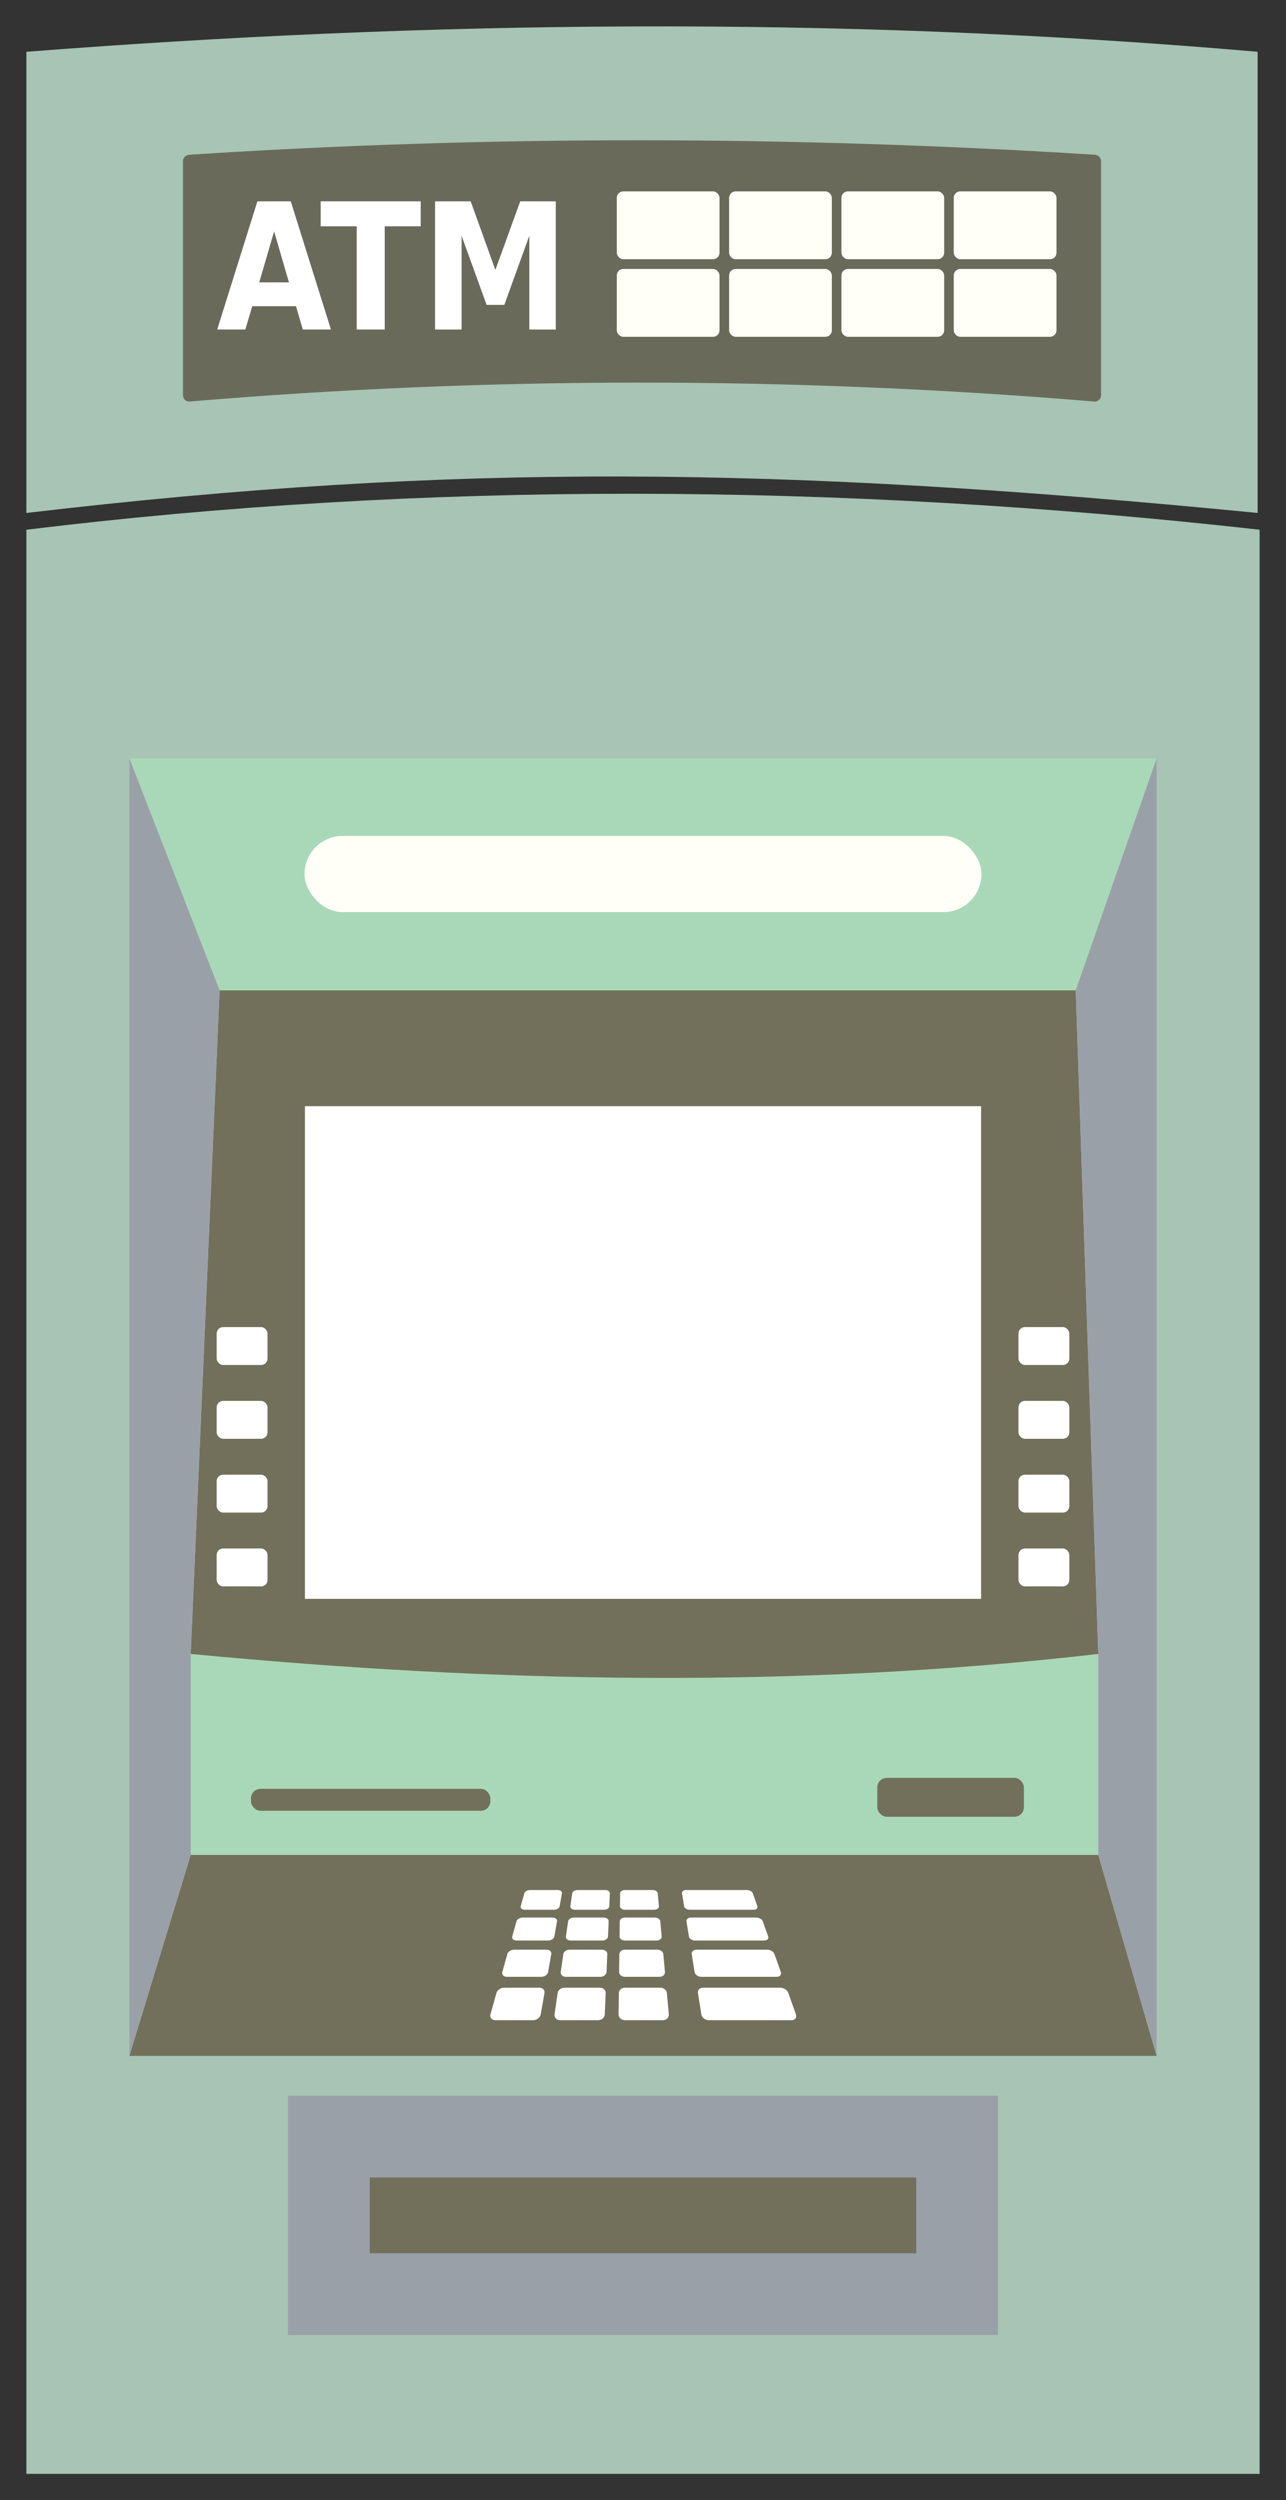 <?xml version="1.0" encoding="UTF-8" standalone="no"?>
<!-- Created with Inkscape (http://www.inkscape.org/) -->

<svg
   xmlns:dc="http://purl.org/dc/elements/1.1/"
   xmlns:cc="http://creativecommons.org/ns#"
   xmlns:rdf="http://www.w3.org/1999/02/22-rdf-syntax-ns#"
   xmlns:svg="http://www.w3.org/2000/svg"
   xmlns="http://www.w3.org/2000/svg"
   xmlns:sodipodi="http://sodipodi.sourceforge.net/DTD/sodipodi-0.dtd"
   xmlns:inkscape="http://www.inkscape.org/namespaces/inkscape"
   width="243.704mm"
   height="473.807mm"
   viewBox="0 0 243.704 473.807"
   version="1.1"
   id="svg8"
   inkscape:version="0.92.4 5da689c313, 2019-01-14"
   sodipodi:docname="atm.svg">
  <rect x="0" y="0" width="243.704" height="473.807" fill="#333333" stroke="none"/>
  <defs
     id="defs2">
    <inkscape:path-effect
       effect="perspective-envelope"
       up_left_point="-136.922,240.02"
       up_right_point="-94.021,240.02"
       down_left_point="-143.82,276.684"
       down_right_point="-85.234,276.684"
       id="path-effect1749"
       is_visible="true"
       deform_type="perspective"
       horizontal_mirror="false"
       vertical_mirror="false"
       overflow_perspective="false" />
  </defs>
  <sodipodi:namedview
     id="base"
     pagecolor="#252525"
     bordercolor="#666666"
     borderopacity="1.0"
     inkscape:pageopacity="1"
     inkscape:pageshadow="2"
     inkscape:zoom="0.35"
     inkscape:cx="-1489.9052"
     inkscape:cy="-522.11249"
     inkscape:document-units="mm"
     inkscape:current-layer="layer1"
     showgrid="false"
     fit-margin-top="5"
     fit-margin-left="5"
     fit-margin-right="5"
     fit-margin-bottom="5"
     inkscape:window-width="3840"
     inkscape:window-height="2063"
     inkscape:window-x="0"
     inkscape:window-y="27"
     inkscape:window-maximized="1" />
  <g
     inkscape:label="Calque 1"
     inkscape:groupmode="layer"
     id="layer1"
     transform="translate(238.326,98.215)">
    <path
       style="opacity:1;vector-effect:none;fill:#a7c4b5;fill-opacity:1;stroke:none;stroke-width:0.265;stroke-linecap:butt;stroke-linejoin:miter;stroke-miterlimit:4;stroke-dasharray:none;stroke-dashoffset:0;stroke-opacity:1"
       d="m -233.326,-88.403 c 75.504,-5.841 152.842,-6.967 233.326,0 v 87.397 c -90.545,-8.859 -152.106,-9.565 -233.326,0 z"
       id="rect1631"
       inkscape:connector-curvature="0"
       sodipodi:nodetypes="ccccc" />
    <path
       style="opacity:1;vector-effect:none;fill:#a7c4b5;fill-opacity:1;stroke:none;stroke-width:0.265;stroke-linecap:butt;stroke-linejoin:miter;stroke-miterlimit:4;stroke-dasharray:none;stroke-dashoffset:0;stroke-opacity:1"
       d="m -233.326,2.169 c 75.554,-9.21 153.518,-8.964 233.704,0 V 370.592 H -233.326 Z"
       id="rect1634"
       inkscape:connector-curvature="0"
       sodipodi:nodetypes="ccccc" />
    <rect
       style="display:inline;opacity:1;vector-effect:none;fill:#9aa0a8;fill-opacity:1;stroke:none;stroke-width:1.403;stroke-linecap:butt;stroke-linejoin:miter;stroke-miterlimit:4;stroke-dasharray:none;stroke-dashoffset:0;stroke-opacity:1"
       id="rect820"
       width="30.749"
       height="30.749"
       x="-201.367"
       y="413.612" />
    <rect
       y="413.612"
       x="-166.101"
       height="30.749"
       width="30.749"
       id="rect822"
       style="display:inline;opacity:1;vector-effect:none;fill:#a7c4b5;fill-opacity:1;stroke:none;stroke-width:1.403;stroke-linecap:butt;stroke-linejoin:miter;stroke-miterlimit:4;stroke-dasharray:none;stroke-dashoffset:0;stroke-opacity:1" />
    <rect
       style="display:inline;opacity:1;vector-effect:none;fill:#a9d8b8;fill-opacity:1;stroke:none;stroke-width:1.403;stroke-linecap:butt;stroke-linejoin:miter;stroke-miterlimit:4;stroke-dasharray:none;stroke-dashoffset:0;stroke-opacity:1"
       id="rect824"
       width="30.749"
       height="30.749"
       x="-130.835"
       y="413.612" />
    <rect
       y="413.612"
       x="-95.569"
       height="30.749"
       width="30.749"
       id="rect826"
       style="display:inline;opacity:1;vector-effect:none;fill:#beffc7;fill-opacity:1;stroke:none;stroke-width:1.403;stroke-linecap:butt;stroke-linejoin:miter;stroke-miterlimit:4;stroke-dasharray:none;stroke-dashoffset:0;stroke-opacity:1" />
    <rect
       style="display:inline;opacity:1;vector-effect:none;fill:#72705b;fill-opacity:1;stroke:none;stroke-width:1.403;stroke-linecap:butt;stroke-linejoin:miter;stroke-miterlimit:4;stroke-dasharray:none;stroke-dashoffset:0;stroke-opacity:1"
       id="rect828"
       width="30.749"
       height="30.749"
       x="-60.303"
       y="413.612" />
    <rect
       y="413.612"
       x="-236.634"
       height="30.749"
       width="30.749"
       id="rect830"
       style="display:inline;opacity:1;vector-effect:none;fill:#ffffff;fill-opacity:1;stroke:none;stroke-width:1.403;stroke-linecap:butt;stroke-linejoin:miter;stroke-miterlimit:4;stroke-dasharray:none;stroke-dashoffset:0;stroke-opacity:1" />
    <rect
       y="413.612"
       x="-25.037"
       height="30.749"
       width="30.749"
       id="rect832"
       style="display:inline;opacity:1;vector-effect:none;fill:#000000;fill-opacity:1;stroke:none;stroke-width:1.403;stroke-linecap:butt;stroke-linejoin:miter;stroke-miterlimit:4;stroke-dasharray:none;stroke-dashoffset:0;stroke-opacity:1" />
    <rect
       style="opacity:1;vector-effect:none;fill:#9aa0a8;fill-opacity:1;stroke:none;stroke-width:0.265px;stroke-linecap:butt;stroke-linejoin:miter;stroke-miterlimit:4;stroke-dasharray:none;stroke-dashoffset:0;stroke-opacity:1"
       id="rect1770"
       width="134.56"
       height="45.357"
       x="-183.754"
       y="298.928" />
    <rect
       style="opacity:1;vector-effect:none;fill:#72705b;fill-opacity:1;stroke:none;stroke-width:0.265px;stroke-linecap:butt;stroke-linejoin:miter;stroke-miterlimit:4;stroke-dasharray:none;stroke-dashoffset:0;stroke-opacity:1"
       id="rect1772"
       width="103.565"
       height="14.363"
       x="-168.257"
       y="314.425" />
    <path
       style="opacity:1;vector-effect:none;fill:#6a6a5b;fill-opacity:1;stroke:none;stroke-width:0.265px;stroke-linecap:butt;stroke-linejoin:miter;stroke-miterlimit:4;stroke-dasharray:none;stroke-dashoffset:0;stroke-opacity:1"
       d="m -202.431,-68.892 c 57.179,-3.717 114.357,-3.59 171.536,0 0.679,0.043 1.228,0.548 1.228,1.228 v 44.315 c 0,0.681 -0.55,1.285 -1.228,1.228 -58.069,-4.832 -115.231,-4.743 -171.536,0 -0.678,0.057 -1.228,-0.548 -1.228,-1.228 V -67.664 c 0,-0.681 0.549,-1.184 1.228,-1.228 z"
       id="rect1784"
       inkscape:connector-curvature="0"
       sodipodi:nodetypes="sssssssss" />
    <g
       aria-label="ATM"
       transform="scale(0.92,1.087)"
       style="font-style:normal;font-variant:normal;font-weight:bold;font-stretch:normal;font-size:30.654px;line-height:1.25;font-family:sans-serif;-inkscape-font-specification:'sans-serif Bold';letter-spacing:0px;word-spacing:0px;fill:#ffffff;fill-opacity:1;stroke:none;stroke-width:0.766"
       id="text1782">
      <path
         d="m -198.08,-36.98 h -9.011 l -1.422,4.071 h -5.793 l 8.277,-22.347 h 6.87 l 8.277,22.347 h -5.793 z m -7.574,-4.146 h 6.122 l -3.053,-8.891 z"
         style="font-style:normal;font-variant:normal;font-weight:bold;font-stretch:normal;font-family:sans-serif;-inkscape-font-specification:'sans-serif Bold';fill:#ffffff;fill-opacity:1;stroke-width:0.766"
         id="path1924" />
      <path
         d="m -192.991,-55.255 h 20.596 v 4.356 h -7.409 v 17.991 h -5.763 v -17.991 h -7.424 z"
         style="font-style:normal;font-variant:normal;font-weight:bold;font-stretch:normal;font-family:sans-serif;-inkscape-font-specification:'sans-serif Bold';fill:#ffffff;fill-opacity:1;stroke-width:0.766"
         id="path1926" />
      <path
         d="m -169.432,-55.255 h 7.334 l 5.089,11.959 5.119,-11.959 h 7.319 v 22.347 h -5.448 v -16.345 l -5.149,12.049 h -3.652 l -5.149,-12.049 v 16.345 h -5.463 z"
         style="font-style:normal;font-variant:normal;font-weight:bold;font-stretch:normal;font-family:sans-serif;-inkscape-font-specification:'sans-serif Bold';fill:#ffffff;fill-opacity:1;stroke-width:0.766"
         id="path1928" />
    </g>
    <g
       id="g1805"
       transform="translate(0.267,-1.852)">
      <rect
         ry="1.228"
         rx="1.228"
         y="-60.093"
         x="-121.708"
         height="12.851"
         width="19.466"
         id="rect1787"
         style="opacity:1;vector-effect:none;fill:#fffff8;fill-opacity:1;stroke:none;stroke-width:0.265px;stroke-linecap:butt;stroke-linejoin:miter;stroke-miterlimit:4;stroke-dasharray:none;stroke-dashoffset:0;stroke-opacity:1" />
      <rect
         style="opacity:1;vector-effect:none;fill:#fffff8;fill-opacity:1;stroke:none;stroke-width:0.265px;stroke-linecap:butt;stroke-linejoin:miter;stroke-miterlimit:4;stroke-dasharray:none;stroke-dashoffset:0;stroke-opacity:1"
         id="rect1789"
         width="19.466"
         height="12.851"
         x="-100.422"
         y="-60.093"
         rx="1.228"
         ry="1.228" />
      <rect
         ry="1.228"
         rx="1.228"
         y="-60.093"
         x="-79.136"
         height="12.851"
         width="19.466"
         id="rect1791"
         style="opacity:1;vector-effect:none;fill:#fffff8;fill-opacity:1;stroke:none;stroke-width:0.265px;stroke-linecap:butt;stroke-linejoin:miter;stroke-miterlimit:4;stroke-dasharray:none;stroke-dashoffset:0;stroke-opacity:1" />
      <rect
         style="opacity:1;vector-effect:none;fill:#fffff8;fill-opacity:1;stroke:none;stroke-width:0.265px;stroke-linecap:butt;stroke-linejoin:miter;stroke-miterlimit:4;stroke-dasharray:none;stroke-dashoffset:0;stroke-opacity:1"
         id="rect1793"
         width="19.466"
         height="12.851"
         x="-57.849"
         y="-60.093"
         rx="1.228"
         ry="1.228" />
    </g>
    <g
       id="g1815"
       transform="translate(0.267,12.851)">
      <rect
         style="opacity:1;vector-effect:none;fill:#fffff8;fill-opacity:1;stroke:none;stroke-width:0.265px;stroke-linecap:butt;stroke-linejoin:miter;stroke-miterlimit:4;stroke-dasharray:none;stroke-dashoffset:0;stroke-opacity:1"
         id="rect1807"
         width="19.466"
         height="12.851"
         x="-121.708"
         y="-60.093"
         rx="1.228"
         ry="1.228" />
      <rect
         ry="1.228"
         rx="1.228"
         y="-60.093"
         x="-100.422"
         height="12.851"
         width="19.466"
         id="rect1809"
         style="opacity:1;vector-effect:none;fill:#fffff8;fill-opacity:1;stroke:none;stroke-width:0.265px;stroke-linecap:butt;stroke-linejoin:miter;stroke-miterlimit:4;stroke-dasharray:none;stroke-dashoffset:0;stroke-opacity:1" />
      <rect
         style="opacity:1;vector-effect:none;fill:#fffff8;fill-opacity:1;stroke:none;stroke-width:0.265px;stroke-linecap:butt;stroke-linejoin:miter;stroke-miterlimit:4;stroke-dasharray:none;stroke-dashoffset:0;stroke-opacity:1"
         id="rect1811"
         width="19.466"
         height="12.851"
         x="-79.136"
         y="-60.093"
         rx="1.228"
         ry="1.228" />
      <rect
         ry="1.228"
         rx="1.228"
         y="-60.093"
         x="-57.849"
         height="12.851"
         width="19.466"
         id="rect1813"
         style="opacity:1;vector-effect:none;fill:#fffff8;fill-opacity:1;stroke:none;stroke-width:0.265px;stroke-linecap:butt;stroke-linejoin:miter;stroke-miterlimit:4;stroke-dasharray:none;stroke-dashoffset:0;stroke-opacity:1" />
    </g>
    <g
       id="g1875"
       transform="translate(-1.867)">
      <rect
         y="45.499"
         x="-211.945"
         height="245.888"
         width="194.675"
         id="rect1637"
         style="opacity:1;vector-effect:none;fill:#a9d8b8;fill-opacity:1;stroke:none;stroke-width:0.265;stroke-linecap:butt;stroke-linejoin:miter;stroke-miterlimit:4;stroke-dasharray:none;stroke-dashoffset:0;stroke-opacity:1" />
      <path
         inkscape:connector-curvature="0"
         id="path1778"
         d="m -200.319,253.301 h 171.988 l 11.061,38.086 H -211.945 Z"
         style="fill:#72705b;fill-opacity:1;stroke:none;stroke-width:0.265px;stroke-linecap:butt;stroke-linejoin:miter;stroke-opacity:1" />
      <path
         sodipodi:nodetypes="ccccc"
         inkscape:connector-curvature="0"
         id="path1627"
         d="m -194.839,89.465 h 162.233 l 4.276,125.75 c -57.329,6.624 -114.659,5.469 -171.988,0 z"
         style="fill:#72705b;fill-opacity:1;stroke:none;stroke-width:0.265px;stroke-linecap:butt;stroke-linejoin:miter;stroke-opacity:1" />
      <rect
         y="111.414"
         x="-178.674"
         height="93.36"
         width="128.134"
         id="rect1609"
         style="opacity:1;vector-effect:none;fill:#ffffff;fill-opacity:1;stroke:none;stroke-width:0.265;stroke-linecap:butt;stroke-linejoin:miter;stroke-miterlimit:4;stroke-dasharray:none;stroke-dashoffset:0;stroke-opacity:1" />
      <g
         transform="translate(-1.309)"
         id="g1823">
        <rect
           style="opacity:1;vector-effect:none;fill:#ffffff;fill-opacity:1;stroke:none;stroke-width:0.265;stroke-linecap:butt;stroke-linejoin:miter;stroke-miterlimit:4;stroke-dasharray:none;stroke-dashoffset:0;stroke-opacity:1"
           id="rect1611"
           width="9.638"
           height="7.182"
           x="-42.144"
           y="153.275"
           rx="1.228"
           ry="1.228" />
        <rect
           ry="1.228"
           rx="1.228"
           y="167.26"
           x="-42.144"
           height="7.182"
           width="9.638"
           id="rect1613"
           style="opacity:1;vector-effect:none;fill:#ffffff;fill-opacity:1;stroke:none;stroke-width:0.265;stroke-linecap:butt;stroke-linejoin:miter;stroke-miterlimit:4;stroke-dasharray:none;stroke-dashoffset:0;stroke-opacity:1" />
        <rect
           style="opacity:1;vector-effect:none;fill:#ffffff;fill-opacity:1;stroke:none;stroke-width:0.265;stroke-linecap:butt;stroke-linejoin:miter;stroke-miterlimit:4;stroke-dasharray:none;stroke-dashoffset:0;stroke-opacity:1"
           id="rect1615"
           width="9.638"
           height="7.182"
           x="-42.144"
           y="181.245"
           rx="1.228"
           ry="1.228" />
        <rect
           ry="1.228"
           rx="1.228"
           y="195.23"
           x="-42.144"
           height="7.182"
           width="9.638"
           id="rect1617"
           style="opacity:1;vector-effect:none;fill:#ffffff;fill-opacity:1;stroke:none;stroke-width:0.265;stroke-linecap:butt;stroke-linejoin:miter;stroke-miterlimit:4;stroke-dasharray:none;stroke-dashoffset:0;stroke-opacity:1" />
      </g>
      <g
         transform="translate(-1.309)"
         id="g1829">
        <rect
           ry="1.228"
           rx="1.228"
           y="153.275"
           x="-194.091"
           height="7.182"
           width="9.638"
           id="rect1619"
           style="opacity:1;vector-effect:none;fill:#ffffff;fill-opacity:1;stroke:none;stroke-width:0.265;stroke-linecap:butt;stroke-linejoin:miter;stroke-miterlimit:4;stroke-dasharray:none;stroke-dashoffset:0;stroke-opacity:1" />
        <rect
           style="opacity:1;vector-effect:none;fill:#ffffff;fill-opacity:1;stroke:none;stroke-width:0.265;stroke-linecap:butt;stroke-linejoin:miter;stroke-miterlimit:4;stroke-dasharray:none;stroke-dashoffset:0;stroke-opacity:1"
           id="rect1621"
           width="9.638"
           height="7.182"
           x="-194.091"
           y="167.26"
           rx="1.228"
           ry="1.228" />
        <rect
           ry="1.228"
           rx="1.228"
           y="181.245"
           x="-194.091"
           height="7.182"
           width="9.638"
           id="rect1623"
           style="opacity:1;vector-effect:none;fill:#ffffff;fill-opacity:1;stroke:none;stroke-width:0.265;stroke-linecap:butt;stroke-linejoin:miter;stroke-miterlimit:4;stroke-dasharray:none;stroke-dashoffset:0;stroke-opacity:1" />
        <rect
           style="opacity:1;vector-effect:none;fill:#ffffff;fill-opacity:1;stroke:none;stroke-width:0.265;stroke-linecap:butt;stroke-linejoin:miter;stroke-miterlimit:4;stroke-dasharray:none;stroke-dashoffset:0;stroke-opacity:1"
           id="rect1625"
           width="9.638"
           height="7.182"
           x="-194.091"
           y="195.23"
           rx="1.228"
           ry="1.228" />
      </g>
      <path
         inkscape:connector-curvature="0"
         id="rect1729"
         d="m -103.211,278.465 c 0,0 14.638,0 14.638,0 0.635,0 1.303,0.441 1.501,0.994 0,0 1.442,4.047 1.442,4.047 0.219,0.614 -0.151,1.115 -0.831,1.115 0,0 -15.686,0 -15.686,0 -0.681,0 -1.308,-0.501 -1.406,-1.115 0,0 -0.645,-4.047 -0.645,-4.047 -0.088,-0.554 0.353,-0.994 0.988,-0.994 z m -1.244,-7.203 c 0,0 13.411,0 13.411,0 0.582,0 1.182,0.37 1.347,0.834 0,0 1.204,3.378 1.204,3.378 0.182,0.51 -0.169,0.926 -0.789,0.926 0,0 -14.286,0 -14.286,0 -0.62,0 -1.185,-0.415 -1.266,-0.926 0,0 -0.538,-3.378 -0.538,-3.378 -0.074,-0.464 0.336,-0.834 0.917,-0.834 z m -1.052,-6.089 c 0,0 12.374,0 12.374,0 0.537,0 1.081,0.315 1.222,0.709 0,0 1.02,2.861 1.02,2.861 0.153,0.431 -0.18,0.781 -0.749,0.781 0,0 -13.115,0 -13.115,0 -0.569,0 -1.083,-0.35 -1.152,-0.781 0,0 -0.456,-2.861 -0.456,-2.861 -0.063,-0.395 0.319,-0.709 0.856,-0.709 z m -0.901,-5.215 c 0,0 11.486,0 11.486,0 0.498,0 0.996,0.271 1.117,0.611 0,0 0.875,2.455 0.875,2.455 0.131,0.368 -0.186,0.668 -0.711,0.668 0,0 -12.122,0 -12.122,0 -0.526,0 -0.997,-0.299 -1.056,-0.668 0,0 -0.391,-2.455 -0.391,-2.455 -0.054,-0.34 0.304,-0.611 0.802,-0.611 z m -34.544,18.507 c 0,0 6.702,0 6.702,0 0.635,0 1.069,0.441 0.972,0.994 0,0 -0.709,4.047 -0.709,4.047 -0.108,0.614 -0.743,1.115 -1.424,1.115 0,0 -7.182,0 -7.182,0 -0.681,0 -1.088,-0.501 -0.917,-1.115 0,0 1.132,-4.047 1.132,-4.047 0.155,-0.554 0.789,-0.994 1.424,-0.994 z m 1.918,-7.203 c 0,0 6.14,0 6.14,0 0.582,0 0.986,0.37 0.904,0.834 0,0 -0.591,3.378 -0.591,3.378 -0.089,0.51 -0.661,0.926 -1.281,0.926 0,0 -6.541,0 -6.541,0 -0.62,0 -1.003,-0.415 -0.86,-0.926 0,0 0.945,-3.378 0.945,-3.378 0.13,-0.464 0.702,-0.834 1.283,-0.834 z m 1.622,-6.089 c 0,0 5.665,0 5.665,0 0.537,0 0.914,0.315 0.845,0.709 0,0 -0.501,2.861 -0.501,2.861 -0.075,0.431 -0.595,0.781 -1.164,0.781 0,0 -6.005,0 -6.005,0 -0.569,0 -0.929,-0.35 -0.809,-0.781 0,0 0.8,-2.861 0.8,-2.861 0.11,-0.395 0.631,-0.709 1.167,-0.709 z m 1.389,-5.215 c 0,0 5.259,0 5.259,0 0.498,0 0.852,0.271 0.793,0.611 0,0 -0.43,2.455 -0.43,2.455 -0.065,0.368 -0.54,0.668 -1.066,0.668 0,0 -5.55,0 -5.55,0 -0.526,0 -0.866,-0.299 -0.763,-0.668 0,0 0.687,-2.455 0.687,-2.455 0.095,-0.34 0.572,-0.611 1.07,-0.611 z m 6.534,18.507 c 0,0 6.702,0 6.702,0 0.635,0 1.128,0.441 1.105,0.994 0,0 -0.169,4.047 -0.169,4.047 -0.026,0.614 -0.594,1.115 -1.275,1.115 0,0 -7.182,0 -7.182,0 -0.681,0 -1.155,-0.501 -1.065,-1.115 0,0 0.592,-4.047 0.592,-4.047 0.081,-0.554 0.657,-0.994 1.292,-0.994 z m 0.958,-7.203 c 0,0 6.14,0 6.14,0 0.582,0 1.035,0.37 1.016,0.834 0,0 -0.141,3.378 -0.141,3.378 -0.021,0.51 -0.538,0.926 -1.157,0.926 0,0 -6.541,0 -6.541,0 -0.62,0 -1.058,-0.415 -0.983,-0.926 0,0 0.494,-3.378 0.494,-3.378 0.068,-0.464 0.59,-0.834 1.172,-0.834 z m 0.81,-6.089 c 0,0 5.665,0 5.665,0 0.537,0 0.956,0.315 0.939,0.709 0,0 -0.119,2.861 -0.119,2.861 -0.018,0.431 -0.491,0.781 -1.06,0.781 0,0 -6.005,0 -6.005,0 -0.569,0 -0.976,-0.35 -0.913,-0.781 0,0 0.419,-2.861 0.419,-2.861 0.058,-0.395 0.536,-0.709 1.073,-0.709 z m 0.694,-5.215 c 0,0 5.259,0 5.259,0 0.498,0 0.888,0.271 0.874,0.611 0,0 -0.102,2.455 -0.102,2.455 -0.015,0.368 -0.451,0.668 -0.977,0.668 0,0 -5.55,0 -5.55,0 -0.526,0 -0.906,-0.299 -0.852,-0.668 0,0 0.359,-2.455 0.359,-2.455 0.05,-0.34 0.491,-0.611 0.989,-0.611 z m 9.002,18.507 c 0,0 6.702,0 6.702,0 0.635,0 1.187,0.441 1.237,0.994 0,0 0.371,4.047 0.371,4.047 0.056,0.614 -0.446,1.115 -1.126,1.115 0,0 -7.182,0 -7.182,0 -0.681,0 -1.222,-0.501 -1.214,-1.115 0,0 0.052,-4.047 0.052,-4.047 0.007,-0.554 0.524,-0.994 1.159,-0.994 z m -0.003,-7.203 c 0,0 6.14,0 6.14,0 0.582,0 1.084,0.37 1.127,0.834 0,0 0.31,3.378 0.31,3.378 0.047,0.51 -0.414,0.926 -1.034,0.926 0,0 -6.541,0 -6.541,0 -0.62,0 -1.113,-0.415 -1.107,-0.926 0,0 0.044,-3.378 0.044,-3.378 0.006,-0.464 0.479,-0.834 1.061,-0.834 z m -0.002,-6.089 c 0,0 5.665,0 5.665,0 0.537,0 0.998,0.315 1.034,0.709 0,0 0.262,2.861 0.262,2.861 0.04,0.431 -0.387,0.781 -0.956,0.781 0,0 -6.005,0 -6.005,0 -0.569,0 -1.023,-0.35 -1.017,-0.781 0,0 0.037,-2.861 0.037,-2.861 0.005,-0.395 0.441,-0.709 0.978,-0.709 z m -0.002,-5.215 c 0,0 5.259,0 5.259,0 0.498,0 0.924,0.271 0.955,0.611 0,0 0.225,2.455 0.225,2.455 0.034,0.368 -0.362,0.668 -0.888,0.668 0,0 -5.55,0 -5.55,0 -0.526,0 -0.945,-0.299 -0.941,-0.668 0,0 0.032,-2.455 0.032,-2.455 0.004,-0.34 0.409,-0.611 0.907,-0.611 z"
         style="opacity:1;vector-effect:none;fill:#ffffff;fill-opacity:1;stroke:none;stroke-width:0.217;stroke-linecap:butt;stroke-linejoin:miter;stroke-miterlimit:4;stroke-dasharray:none;stroke-dashoffset:0;stroke-opacity:1" />
      <path
         sodipodi:nodetypes="cccccc"
         inkscape:connector-curvature="0"
         id="path1752"
         d="m -211.945,45.499 17.105,43.966 -5.479,125.75 v 38.086 l -11.626,38.086 z"
         style="fill:#9aa0a8;fill-opacity:1;stroke:none;stroke-width:0.265px;stroke-linecap:butt;stroke-linejoin:miter;stroke-opacity:1" />
      <path
         sodipodi:nodetypes="cccccc"
         inkscape:connector-curvature="0"
         id="path1754"
         d="m -17.27,45.499 -15.337,43.966 4.276,125.75 v 38.086 l 11.061,38.086 -1e-6,-245.888"
         style="opacity:1;vector-effect:none;fill:#9aa0a8;fill-opacity:1;stroke:none;stroke-width:0.265px;stroke-linecap:butt;stroke-linejoin:miter;stroke-miterlimit:4;stroke-dasharray:none;stroke-dashoffset:0;stroke-opacity:1" />
      <rect
         ry="1.795"
         rx="1.795"
         y="238.697"
         x="-70.209"
         height="7.371"
         width="27.781"
         id="rect1774"
         style="opacity:1;vector-effect:none;fill:#72705b;fill-opacity:1;stroke:none;stroke-width:0.265px;stroke-linecap:butt;stroke-linejoin:miter;stroke-miterlimit:4;stroke-dasharray:none;stroke-dashoffset:0;stroke-opacity:1" />
      <rect
         ry="1.795"
         rx="1.795"
         y="240.776"
         x="-188.894"
         height="4.158"
         width="45.357"
         id="rect1776"
         style="opacity:1;vector-effect:none;fill:#72705b;fill-opacity:1;stroke:none;stroke-width:0.265px;stroke-linecap:butt;stroke-linejoin:miter;stroke-miterlimit:4;stroke-dasharray:none;stroke-dashoffset:0;stroke-opacity:1" />
      <rect
         ry="7.216"
         rx="7.216"
         y="60.199"
         x="-178.752"
         height="14.433"
         width="128.289"
         id="rect1817"
         style="opacity:1;vector-effect:none;fill:#fffff8;fill-opacity:1;stroke:none;stroke-width:0.265px;stroke-linecap:butt;stroke-linejoin:miter;stroke-miterlimit:4;stroke-dasharray:none;stroke-dashoffset:0;stroke-opacity:1" />
    </g>
  </g>
</svg>
